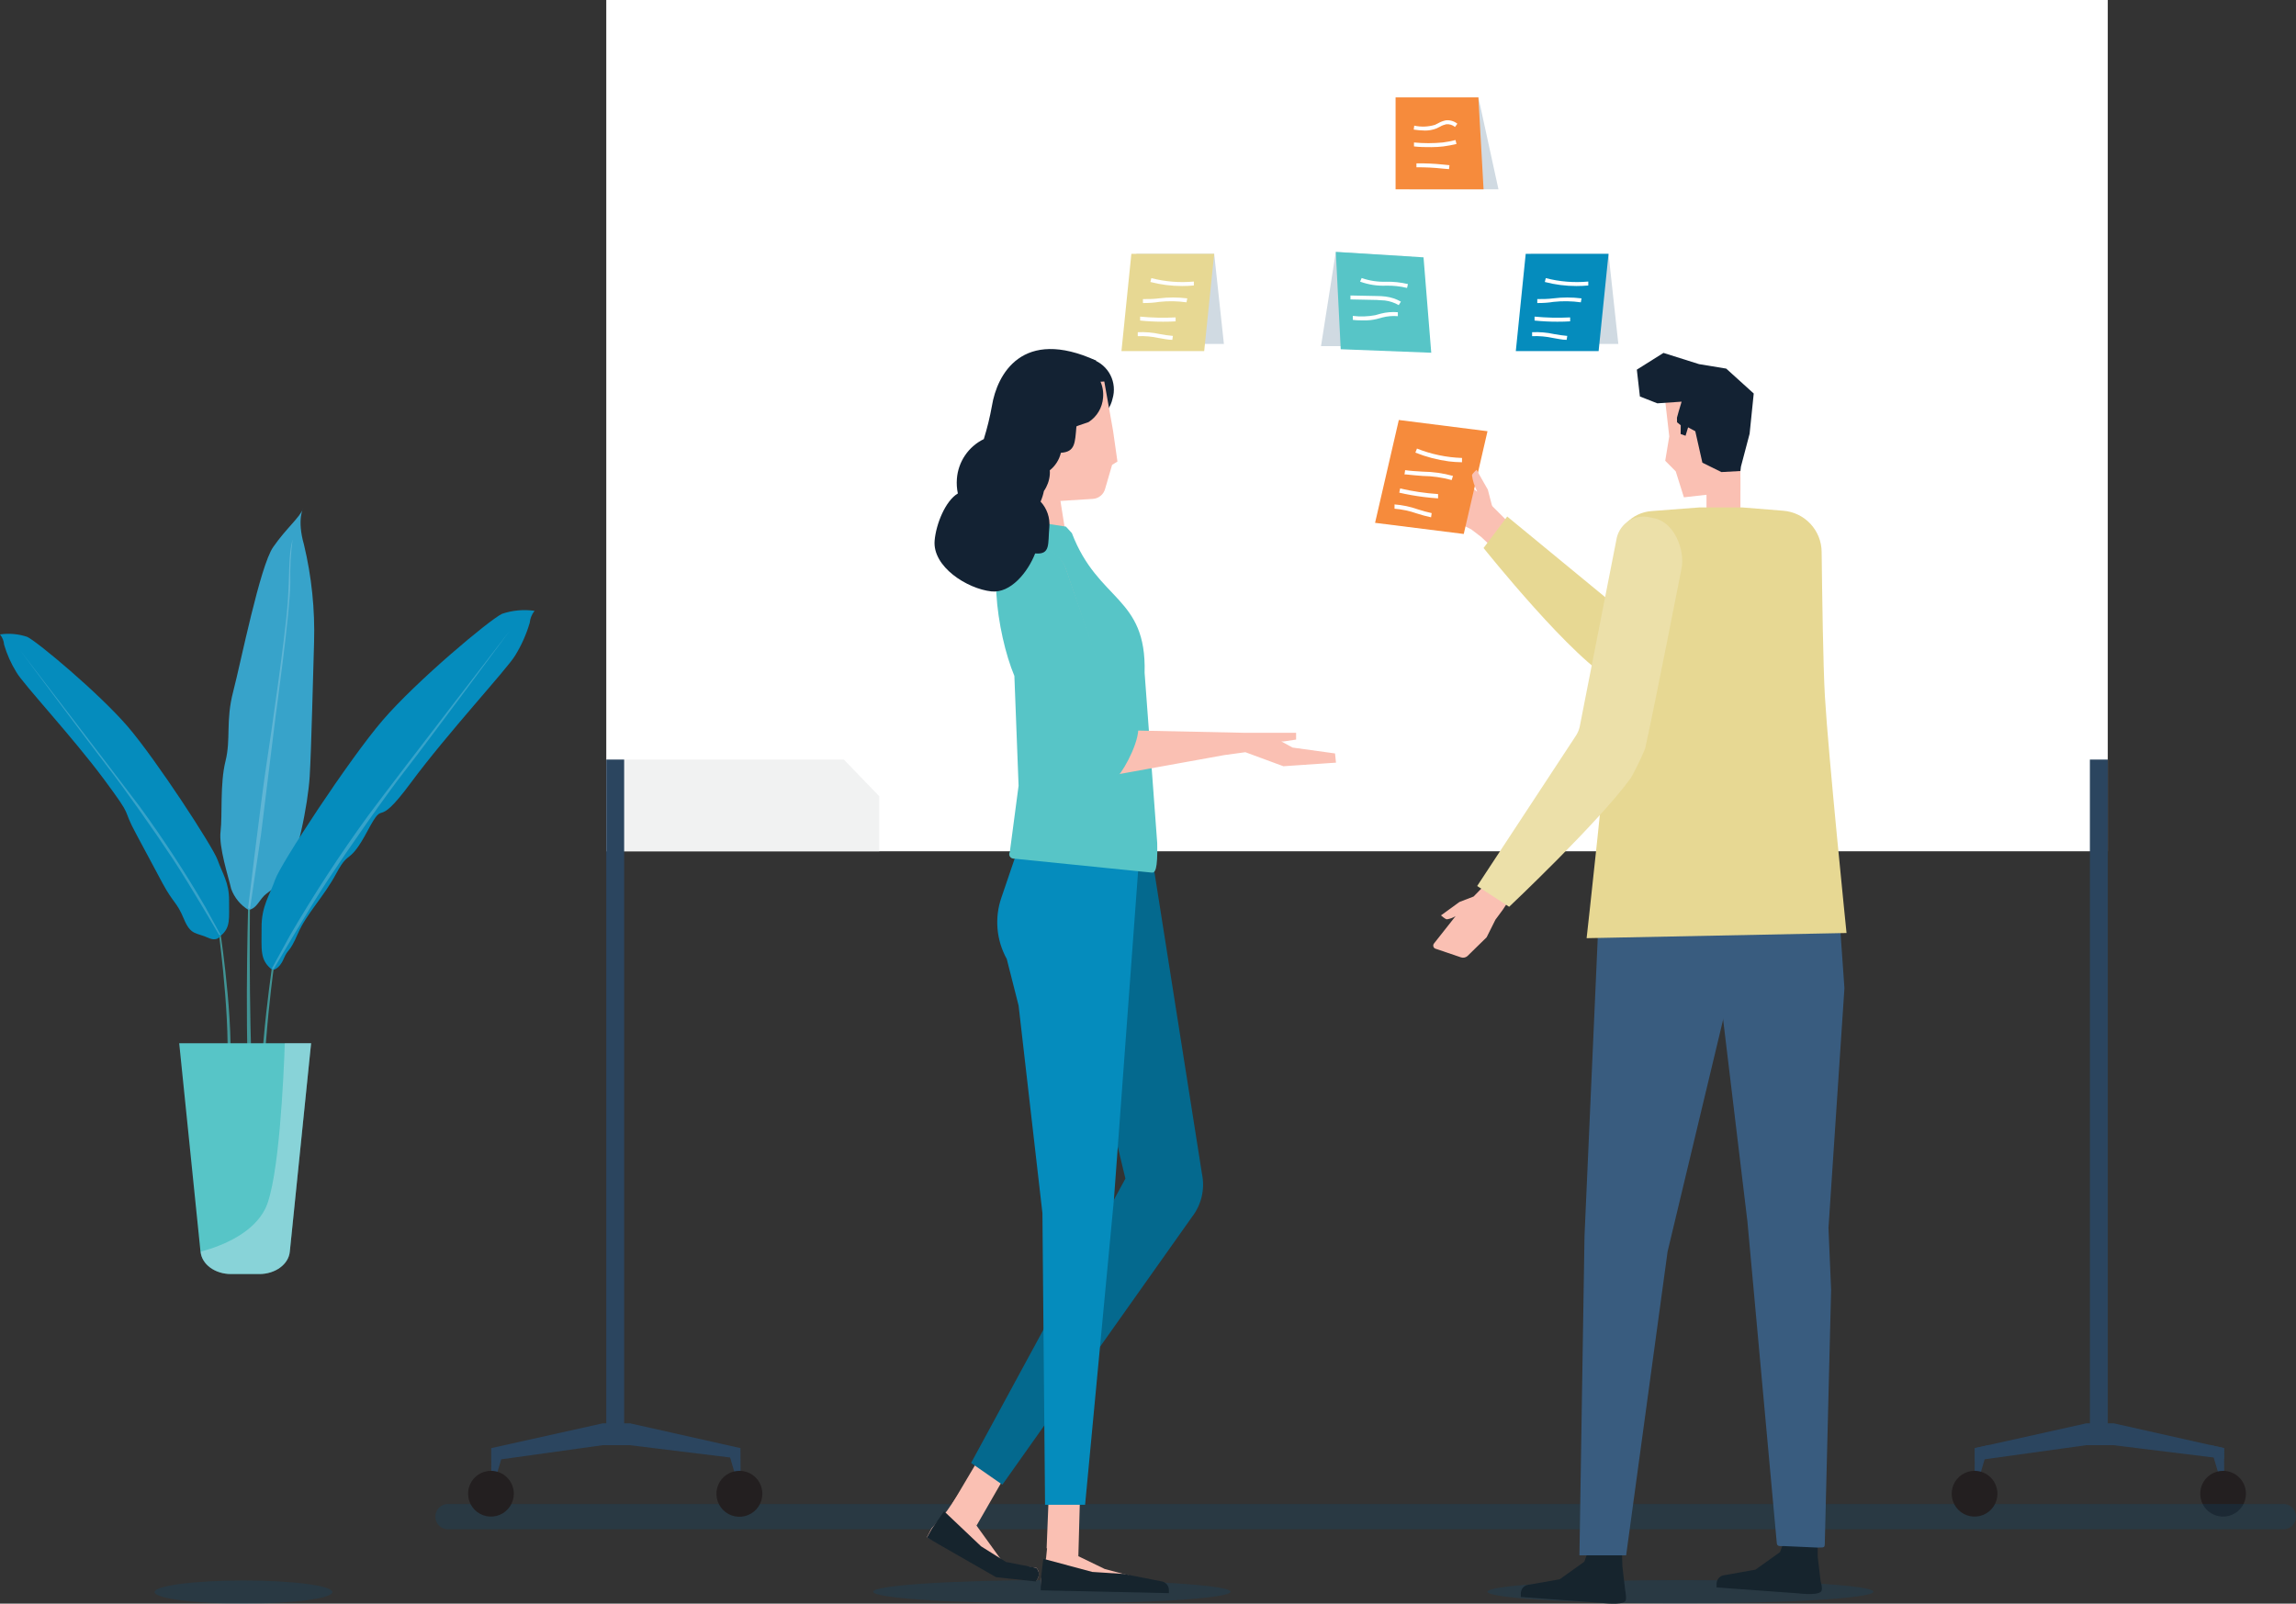 <svg width="594" height="415" viewBox="0 0 594 415" fill="none" xmlns="http://www.w3.org/2000/svg">
<rect x="0" y="0" width="594" height="415" fill="#333333" stroke="none"/>
<g clip-path="url(#clip0)">
<path d="M575.387 374.748L575.432 382.939H574.412L571.737 373.931L575.387 374.748Z" fill="#2B455F"/>
<path d="M581.055 386.547C581.055 387.718 580.708 388.863 580.057 389.837C579.407 390.811 578.483 391.57 577.402 392.018C576.321 392.466 575.131 392.584 573.983 392.355C572.835 392.127 571.781 391.563 570.953 390.734C570.126 389.906 569.562 388.851 569.334 387.702C569.106 386.553 569.223 385.363 569.671 384.281C570.119 383.198 570.877 382.274 571.85 381.623C572.823 380.972 573.967 380.625 575.137 380.625C576.707 380.625 578.212 381.249 579.322 382.359C580.431 383.47 581.055 384.976 581.055 386.547Z" fill="#231F20"/>
<path opacity="0.2" d="M272.134 414.932C297.665 414.932 318.361 413.581 318.361 411.914C318.361 410.248 297.665 408.896 272.134 408.896C246.604 408.896 225.907 410.248 225.907 411.914C225.907 413.581 246.604 414.932 272.134 414.932Z" fill="#005386"/>
<path opacity="0.2" d="M434.756 414.932C462.327 414.932 484.678 413.581 484.678 411.914C484.678 410.248 462.327 408.896 434.756 408.896C407.185 408.896 384.834 410.248 384.834 411.914C384.834 413.581 407.185 414.932 434.756 414.932Z" fill="#005386"/>
<path opacity="0.2" d="M590.758 389.202H115.883C114.092 389.202 112.641 390.654 112.641 392.446V392.514C112.641 394.306 114.092 395.759 115.883 395.759H590.758C592.548 395.759 594 394.306 594 392.514V392.446C594 390.654 592.548 389.202 590.758 389.202Z" fill="#005386"/>
<path d="M191.606 382.939L191.56 374.748L162.994 368.327H155.943L127.083 374.748V377.993H127.105L127.083 382.939H128.103L129.667 377.652L156.011 373.976H162.836L188.885 377.176L190.585 382.939H191.606Z" fill="#2B455F"/>
<path d="M132.932 386.547C132.932 387.721 132.583 388.869 131.93 389.844C131.277 390.819 130.348 391.578 129.263 392.024C128.178 392.47 126.985 392.584 125.835 392.35C124.686 392.115 123.631 391.545 122.807 390.71C121.982 389.875 121.424 388.813 121.203 387.66C120.983 386.507 121.11 385.314 121.568 384.233C122.026 383.152 122.795 382.232 123.777 381.589C124.759 380.947 125.91 380.611 127.083 380.625C128.64 380.643 130.128 381.274 131.223 382.383C132.318 383.492 132.932 384.988 132.932 386.547Z" fill="#231F20"/>
<path d="M197.228 386.547C197.232 387.724 196.887 388.877 196.236 389.858C195.585 390.839 194.658 391.604 193.572 392.057C192.485 392.51 191.289 392.63 190.135 392.401C188.98 392.172 187.92 391.606 187.088 390.773C186.256 389.94 185.69 388.879 185.461 387.724C185.233 386.568 185.352 385.371 185.805 384.284C186.257 383.197 187.022 382.268 188.002 381.617C188.982 380.965 190.134 380.62 191.311 380.625C192.88 380.625 194.385 381.248 195.495 382.359C196.605 383.47 197.228 384.976 197.228 386.547Z" fill="#231F20"/>
<path d="M575.387 377.516L546.662 373.976H539.838L510.909 377.993V374.748L539.77 368.327H546.844L575.387 374.748V377.516Z" fill="#2B455F"/>
<path d="M510.909 374.748L510.841 382.939H511.884L514.537 373.931L510.909 374.748Z" fill="#2B455F"/>
<path d="M516.758 386.547C516.758 387.718 516.411 388.863 515.761 389.837C515.111 390.811 514.187 391.57 513.106 392.018C512.024 392.466 510.835 392.584 509.687 392.355C508.539 392.127 507.485 391.563 506.657 390.734C505.83 389.906 505.266 388.851 505.038 387.702C504.809 386.553 504.927 385.363 505.374 384.281C505.822 383.198 506.581 382.274 507.554 381.623C508.527 380.972 509.671 380.625 510.841 380.625C512.411 380.625 513.916 381.249 515.025 382.359C516.135 383.47 516.758 384.976 516.758 386.547Z" fill="#231F20"/>
<path d="M545.302 0H156.85V220.297H545.302V0Z" fill="white"/>
<path d="M227.471 220.297H156.85V196.563H218.312L227.471 206.048V220.297Z" fill="#F1F2F2"/>
<path d="M161.475 196.563H156.85V371.322H161.475V196.563Z" fill="#2B455F"/>
<path d="M545.302 196.563H540.677V370.777H545.302V196.563Z" fill="#2B455F"/>
<path d="M254.518 375.338L246.402 389.043L252.637 394.806L262.136 378.288L254.518 375.338Z" fill="#FAC0B3"/>
<path d="M239.805 397.824L257.715 406.9L268.076 409.169L268.507 408.352C268.725 407.926 268.803 407.442 268.729 406.97C268.656 406.497 268.435 406.059 268.099 405.72L259.824 404.767L252.251 394.261L255.675 388.248L249.508 384.368L244.974 391.017L240.984 395.555L239.805 397.824Z" fill="#FAC0B3"/>
<path d="M268.099 405.743L260.685 404.291H260.39L253.816 400.161L244.248 391.085L241.074 395.623L239.805 397.892L257.693 408.148L268.076 409.26L268.507 408.443C268.741 408.009 268.828 407.512 268.754 407.024C268.68 406.537 268.45 406.087 268.099 405.743Z" fill="#16242D"/>
<path d="M271.409 384.754L270.774 400.66L278.981 402.77L279.502 383.733L271.409 384.754Z" fill="#FAC0B3"/>
<path d="M273.041 98.929C272.391 100.981 272.567 103.207 273.533 105.131C274.499 107.055 276.177 108.526 278.21 109.23C279.238 109.474 280.304 109.512 281.346 109.34C282.388 109.168 283.385 108.79 284.28 108.228C285.175 107.666 285.949 106.932 286.557 106.068C287.165 105.203 287.596 104.227 287.823 103.194C288.438 101.16 288.244 98.966 287.281 97.071C286.317 95.177 284.659 93.728 282.654 93.029C281.635 92.776 280.577 92.729 279.54 92.889C278.502 93.05 277.508 93.415 276.613 93.965C275.719 94.513 274.942 95.235 274.329 96.087C273.716 96.94 273.278 97.905 273.041 98.929Z" fill="#132233"/>
<path d="M265.492 130.172L282.722 129.106C283.452 129.062 284.15 128.792 284.719 128.332C285.287 127.873 285.699 127.247 285.896 126.542L287.71 120.302L289.092 119.44L287.959 111.453L285.692 98.724L263.678 100.108L265.492 130.172Z" fill="#FAC0B3"/>
<path d="M265.333 139.861L275.943 139.679L273.63 125.112L265.106 124.273L265.333 139.861Z" fill="#FAC0B3"/>
<path d="M269.504 411.188L299.567 411.914V411.37C299.554 410.893 299.391 410.433 299.102 410.054C298.813 409.676 298.413 409.397 297.957 409.259L285.782 406.015L278.528 402.498L278.686 395.691L271.431 395.169L270.638 403.156L269.255 408.987L269.504 411.188Z" fill="#FAC0B3"/>
<path d="M259.325 384.21L251.231 378.582L291.156 304.999L271.205 222.021L298.184 222.657L310.97 303.819C311.366 305.745 311.34 307.735 310.894 309.65C310.447 311.566 309.592 313.362 308.386 314.914L259.325 384.21Z" fill="#04698E"/>
<path d="M280.727 389.406H270.366L269.686 313.916L263.519 260.209L260.459 248.161C259.124 245.76 258.311 243.104 258.072 240.367C257.834 237.63 258.176 234.873 259.076 232.278L262.703 221.613L294.624 222.952L288.186 310.354L280.727 389.406Z" fill="#058CBD"/>
<path d="M297.957 225.811L262.136 222.181C261.946 222.164 261.762 222.1 261.603 221.994C261.444 221.888 261.314 221.743 261.226 221.573C261.138 221.404 261.094 221.214 261.098 221.023C261.103 220.831 261.156 220.644 261.252 220.479L263.519 203.325L262.431 174.917C257.897 164.117 254.541 141.245 262.431 138.023C263.293 137.66 264.109 134.733 265.038 134.643L275.762 136.276L277.303 137.955C284.105 155.744 296.665 154.269 296.121 174.1L299.385 218.187C299.544 225.176 298.819 225.902 297.957 225.811Z" fill="#57C5C7"/>
<path d="M345.385 194.975L334.39 193.455L331.488 191.867H332.123L335.319 191.39V189.643H331.397H328.722H326.251H322.306L289.931 188.963L275.739 147.281C275.047 145.304 273.6 143.683 271.714 142.775C269.828 141.866 267.659 141.745 265.684 142.437C263.709 143.129 262.089 144.578 261.182 146.465C260.274 148.352 260.152 150.523 260.844 152.5L278.301 196.065C279.05 197.571 280.22 198.828 281.669 199.681C283.117 200.535 284.783 200.95 286.462 200.875L316.729 195.406L322.193 194.658L332.032 198.288L345.635 197.358L345.385 194.975Z" fill="#FAC0B3"/>
<path d="M289.41 186.489L275.807 147.281C275.496 146.297 274.993 145.385 274.328 144.597C273.663 143.808 272.849 143.159 271.932 142.687C271.016 142.215 270.015 141.928 268.987 141.844C267.96 141.76 266.926 141.881 265.945 142.198C261.638 143.582 258.985 153.838 261.615 158.694L276.011 196.563C277.394 199.762 281.747 201.419 286.44 201.419L288.707 201.169C289.773 201.01 294.284 193.296 294.488 188.849C294.466 187.805 289.41 186.489 289.41 186.489Z" fill="#57C5C7"/>
<path d="M285.374 102.944C285.518 101.433 285.252 99.911 284.606 98.538C283.96 97.165 282.957 95.991 281.702 95.139L283.651 93.346C264.403 84.543 257.942 96.977 256.627 105.009C256.106 107.925 255.402 110.804 254.519 113.631C252.562 114.586 250.889 116.037 249.668 117.841C248.446 119.644 247.719 121.737 247.558 123.91C247.458 125.178 247.542 126.455 247.808 127.699C244.588 129.605 242.185 135.572 241.8 139.861C241.188 146.668 250.234 152.363 256.468 153.044C261.479 153.588 265.945 148.029 267.804 143.219C271.839 143.582 271.069 140.814 271.477 136.412C271.581 135.214 271.433 134.007 271.043 132.87C270.652 131.733 270.028 130.69 269.21 129.809C269.59 128.926 269.879 128.006 270.071 127.064C270.931 125.828 271.455 124.389 271.59 122.889C271.624 122.496 271.624 122.101 271.59 121.709C273.029 120.56 274.042 118.963 274.469 117.171C278.187 116.944 278.097 114.63 278.482 110.364C278.482 110.228 281.724 109.275 281.724 109.161C282.764 108.47 283.633 107.551 284.265 106.474C284.898 105.397 285.277 104.19 285.374 102.944Z" fill="#132233"/>
<path d="M300.678 409.26L290.589 407.285H290.294L282.563 406.786L269.912 403.383L269.255 408.874V411.551L302.401 412.277V411.37C302.38 410.879 302.202 410.407 301.891 410.027C301.58 409.646 301.154 409.377 300.678 409.26Z" fill="#16242D"/>
<path opacity="0.4" d="M364.634 48.988H387.668L382.476 25.209L363.613 26.139L364.634 48.988Z" fill="#8BA4B7"/>
<path d="M383.813 48.988H361.051V25.209H382.476L383.813 48.988Z" fill="#F68B3C"/>
<path d="M368.646 33.786C367.675 33.765 366.705 33.681 365.745 33.536L365.881 32.515C367.652 32.902 369.494 32.831 371.231 32.311L372.092 31.88C372.719 31.52 373.401 31.267 374.11 31.131C375.162 31.04 376.209 31.357 377.035 32.016L376.423 32.855C375.79 32.33 374.974 32.077 374.156 32.152C373.572 32.282 373.014 32.504 372.501 32.81L371.548 33.264C370.622 33.619 369.638 33.796 368.646 33.786Z" fill="white"/>
<path d="M370.347 38.074C368.85 38.074 367.354 38.074 365.812 37.892V36.871C368.293 37.109 370.791 37.109 373.271 36.871C374.38 36.731 375.478 36.519 376.559 36.236L376.808 37.257C375.687 37.529 374.551 37.741 373.407 37.892C372.392 38.013 371.37 38.074 370.347 38.074Z" fill="white"/>
<path d="M374.881 43.769L373.249 43.633C370.991 43.382 368.719 43.269 366.447 43.292V42.271C368.757 42.239 371.066 42.345 373.362 42.589L374.995 42.748L374.881 43.769Z" fill="white"/>
<path opacity="0.4" d="M345.59 65.189L341.758 89.58H366.561L365.268 66.414L345.59 65.189Z" fill="#8BA4B7"/>
<path d="M370.279 91.282L346.859 90.374L345.589 65.189L368.283 66.595L370.279 91.282Z" fill="#57C5C7"/>
<path d="M364.021 74.514C362.27 74.089 360.472 73.891 358.671 73.924C356.357 74.028 354.046 73.673 351.869 72.88L352.278 71.95C354.322 72.665 356.484 72.989 358.648 72.903C360.533 72.87 362.415 73.075 364.248 73.515L364.021 74.514Z" fill="white"/>
<path d="M361.868 78.961C360.759 78.323 359.533 77.914 358.263 77.759C357.583 77.759 356.835 77.645 356.177 77.623L349.376 77.486V76.465L356.177 76.602C356.935 76.601 357.692 76.646 358.444 76.738C359.847 76.913 361.202 77.36 362.435 78.054L361.868 78.961Z" fill="white"/>
<path d="M352.89 82.909C351.915 82.909 350.94 82.909 349.988 82.773V81.752C351.913 81.987 353.863 81.926 355.769 81.57L356.585 81.344L357.243 81.162C358.678 80.794 360.165 80.671 361.641 80.799V81.82C360.286 81.705 358.922 81.82 357.605 82.16L356.971 82.342L356.109 82.569C355.055 82.816 353.973 82.931 352.89 82.909Z" fill="white"/>
<path opacity="0.4" d="M314.122 65.688L316.638 89.013H292.811L294.012 65.688H314.122Z" fill="#8BA4B7"/>
<path d="M311.537 90.851H290.135L292.697 65.688H314.122L311.537 90.851Z" fill="#E7D893"/>
<path d="M305.824 74.015C303.055 74.019 300.297 73.668 297.617 72.971L297.866 71.973C301.453 72.9 305.173 73.2 308.862 72.858V73.879C307.91 73.969 306.867 74.015 305.824 74.015Z" fill="white"/>
<path d="M296.053 78.417H295.69V77.396C297.028 77.396 298.456 77.396 299.816 77.214C302.255 76.908 304.723 76.908 307.162 77.214L306.958 78.235C304.614 77.903 302.238 77.865 299.884 78.122C298.637 78.326 297.345 78.417 296.053 78.417Z" fill="white"/>
<path d="M300.882 83.25C298.905 83.253 296.93 83.155 294.964 82.955V81.934C298.016 82.229 301.085 82.297 304.146 82.138V83.159C303.171 83.227 302.038 83.25 300.882 83.25Z" fill="white"/>
<path d="M303.285 87.947C302.106 87.947 301.018 87.652 299.771 87.47C297.993 87.079 296.171 86.918 294.352 86.994V85.973C296.262 85.88 298.175 86.04 300.043 86.449C301.168 86.665 302.303 86.824 303.444 86.926L303.285 87.947Z" fill="white"/>
<path opacity="0.4" d="M416.143 65.688L418.682 89.013H394.832L396.034 65.688H416.143Z" fill="#8BA4B7"/>
<path d="M413.581 90.851H392.157L394.718 65.688H416.143L413.581 90.851Z" fill="#058CBD"/>
<path d="M407.845 74.015C405.084 74.02 402.333 73.669 399.661 72.971L399.91 71.973C403.497 72.9 407.217 73.2 410.906 72.858V73.879C409.954 73.969 408.888 74.015 407.845 74.015Z" fill="white"/>
<path d="M398.074 78.417H397.711V77.396C399.026 77.396 400.454 77.396 401.815 77.214C404.254 76.908 406.721 76.908 409.16 77.214L408.979 78.235C406.627 77.903 404.244 77.864 401.883 78.122C400.659 78.326 399.366 78.417 398.074 78.417Z" fill="white"/>
<path d="M402.926 83.25C400.949 83.254 398.974 83.155 397.008 82.955V81.934C400.067 82.229 403.144 82.297 406.213 82.138V83.159C405.215 83.227 404.059 83.25 402.926 83.25Z" fill="white"/>
<path d="M405.306 87.946C404.127 87.946 403.039 87.651 401.815 87.47C400.029 87.079 398.2 86.919 396.374 86.993V85.972C398.276 85.88 400.181 86.04 402.041 86.449C403.175 86.653 404.309 86.835 405.465 86.925L405.306 87.946Z" fill="white"/>
<path d="M386.625 226.401L382.476 230.735L381.229 232.005L377.579 233.412L372.795 236.884C372.795 236.884 373.861 237.859 374.314 237.905C375.122 237.793 375.895 237.506 376.581 237.065L374.314 239.947L370.982 244.167C370.901 244.27 370.845 244.389 370.817 244.516C370.789 244.644 370.791 244.775 370.821 244.902C370.852 245.029 370.911 245.147 370.994 245.247C371.076 245.348 371.181 245.429 371.299 245.483L377.987 247.752C378.264 247.841 378.559 247.859 378.844 247.803C379.129 247.748 379.396 247.621 379.619 247.434L384.607 242.556L386.874 238.018L388.801 235.409L391.885 230.689L386.625 226.401Z" fill="#FAC0B3"/>
<path d="M393.517 138.409L387.804 132.714L383.269 128.176L378.735 124.432L374.564 121.051C374.463 120.97 374.345 120.913 374.219 120.883C374.093 120.854 373.961 120.853 373.835 120.882C373.709 120.91 373.59 120.967 373.489 121.047C373.387 121.127 373.305 121.23 373.249 121.346L370.982 127.994C370.891 128.27 370.871 128.563 370.923 128.849C370.974 129.134 371.096 129.402 371.276 129.628L376.083 134.711L380.617 136.98L383.201 138.954L388.506 143.945L393.517 138.409Z" fill="#FAC0B3"/>
<path d="M383.814 141.812L389.935 133.667L420.496 158.83C421.186 159.306 421.953 159.659 422.763 159.873C422.763 159.873 450.558 135.867 462.483 133.939C466.337 133.303 469.285 138.477 468.31 142.153L468.083 143.06C467.086 146.849 462.937 150.616 459.876 153.066C447.951 162.642 437.635 175.166 427.479 177.141C424.207 177.817 420.81 177.518 417.707 176.278C407.528 171.513 383.814 141.812 383.814 141.812Z" fill="#E7D893"/>
<path d="M450.264 127.041L435.641 128.697L433.532 121.981L430.812 119.236L431.854 112.928L430.585 101.833H450.264V127.041Z" fill="#FAC0B3"/>
<path d="M450.263 123.434H441.489V137.728H450.263V123.434Z" fill="#FAC0B3"/>
<path d="M428.771 104.374L435.051 103.943L434.303 106.439L433.849 108.095L433.872 109.275L434.824 110.046L434.801 112.315L436.071 112.769L436.729 110.591L438.588 111.589L440.424 119.735L445.344 122.163L450.263 121.891L450.399 120.756L452.644 112.247L453.709 101.833L446.591 95.389L439.562 94.231L430.358 91.327L423.466 95.661L424.259 102.604L428.771 104.374Z" fill="#132233"/>
<path d="M420.473 414.365C419.453 415.454 414.533 414.819 414.533 414.819L393.449 413.276V412.323C393.455 411.833 393.62 411.358 393.918 410.969C394.216 410.581 394.632 410.299 395.104 410.167L403.515 408.692L409.863 404.154L411.133 400.728L419.612 400.978L419.725 405.334L420.473 411.665C420.473 411.665 420.927 413.866 420.473 414.365Z" fill="#16242D"/>
<path d="M471.121 411.869C470.101 412.981 465.181 412.323 465.181 412.323L444.097 410.802V409.849C444.103 409.36 444.268 408.885 444.566 408.496C444.864 408.108 445.28 407.826 445.752 407.694L454.163 406.196L460.511 401.658L461.781 398.232L470.26 398.504V402.838L471.008 409.169C471.008 409.169 471.688 411.37 471.121 411.869Z" fill="#16242D"/>
<path d="M420.7 402.498H408.616L409.931 319.838L413.581 237.587H452.077L431.423 323.877L420.7 402.498Z" fill="#395C7F"/>
<path d="M469.988 400.478L461.463 400.093C460.466 400.093 459.763 400.274 459.672 399.298L452.077 316.094L442.85 239.334H476.018L477.174 255.716L473.048 317.773L473.728 333.815L472.096 399.344C472.073 400.501 472.073 400.501 469.988 400.478Z" fill="#395C7F"/>
<path d="M477.718 241.444L410.475 242.783C410.475 242.783 415.803 195.134 416.823 179.251C417.345 171.446 417.775 153.112 418.025 141.994C418.08 139.514 419.055 137.144 420.761 135.344C422.467 133.545 424.781 132.446 427.252 132.26L439.744 131.307H450.649L461.327 132.169C464.02 132.374 466.538 133.584 468.381 135.559C470.225 137.535 471.259 140.131 471.28 142.834C471.416 154.179 471.665 172.331 472.119 180.159C473.025 195.611 477.718 241.444 477.718 241.444Z" fill="#E7D893"/>
<path d="M390.434 234.66L382.159 229.283L407.732 190.347C408.18 189.652 408.503 188.884 408.684 188.078L418.274 139.181C418.485 138.272 418.873 137.413 419.416 136.654C419.958 135.895 420.645 135.251 421.437 134.758C422.228 134.265 423.109 133.933 424.029 133.781C424.949 133.628 425.89 133.659 426.799 133.871L427.705 134.075C433.079 134.892 436.003 142.335 435.028 147.122C435.028 147.122 428.227 181.906 425.62 193.705C424.547 196.302 423.32 198.832 421.947 201.283C413.672 212.742 390.434 234.66 390.434 234.66Z" fill="#ECE0A9"/>
<path d="M378.69 138.182L355.747 135.3L361.89 108.685L384.834 111.589L378.69 138.182Z" fill="#F68B3C"/>
<path d="M374.813 119.395C371.85 119.002 368.949 118.239 366.175 117.126L366.583 116.082C370.297 117.563 374.241 118.384 378.236 118.51V119.622C377.057 119.607 375.916 119.531 374.813 119.395Z" fill="white"/>
<path d="M363.772 122.776H363.364L363.523 121.664C364.928 121.868 366.493 121.959 368.057 122.05C370.709 122.08 373.345 122.454 375.901 123.162L375.561 124.228C373.1 123.555 370.563 123.196 368.012 123.162C366.538 123.025 365.132 122.957 363.772 122.776Z" fill="white"/>
<path d="M368.284 128.607C366.175 128.334 364.067 127.971 362.004 127.495L362.231 126.406C365.459 127.149 368.742 127.635 372.047 127.858V128.97C370.755 128.879 369.531 128.766 368.284 128.607Z" fill="white"/>
<path d="M370.233 133.871C368.985 133.603 367.752 133.27 366.538 132.873C364.679 132.218 362.744 131.807 360.78 131.647V130.536C362.837 130.694 364.864 131.121 366.81 131.806C367.985 132.198 369.181 132.523 370.392 132.782L370.233 133.871Z" fill="white"/>
<path d="M386.058 131.103L384.924 126.724L382 121.573C382 121.573 380.912 122.526 380.821 122.98C380.994 124.385 381.425 125.747 382.09 126.996L382.295 131.534L384.562 132.555L386.058 131.103Z" fill="#FAC0B3"/>
</g>
<path d="M66.019 287.293L64.931 287.452C63.117 274.768 64.16 235.265 64.183 234.947L64.659 235.174C64.659 235.56 64.228 274.7 66.019 287.293Z" fill="#419495"/>
<path d="M64.341 235.514C62.247 234.257 60.647 232.319 59.807 230.023C59.082 226.824 56.565 219.246 57.064 215.139C57.563 211.032 56.883 202.795 58.334 196.987C59.784 191.178 58.334 186.617 60.329 178.971C62.324 171.324 67.266 146.479 70.667 141.578C74.067 136.677 77.604 133.886 78.443 131.549C78.443 131.549 76.765 134.385 78.647 140.965C80.625 149.239 81.502 157.738 81.254 166.242C81.005 173.934 80.551 193.946 80.121 200.958C79.69 207.969 76.833 222.808 73.773 226.688C70.712 230.568 69.102 230.704 67.787 232.406C66.472 234.108 65.974 235.083 64.341 235.514Z" fill="#37A3CA"/>
<path d="M64.183 234.97C64.183 234.97 67.651 206.131 68.898 198.053C70.145 189.976 73.886 164.018 74.43 156.054C74.974 148.09 74.566 143.824 75.7 139.559C75.21 143.266 75.013 147.006 75.11 150.745C75.11 157.983 71.302 185.324 71.302 185.324L67.516 216.047L64.659 235.242L64.183 234.97Z" fill="#5FB5D5"/>
<path d="M138.296 158.074C135.47 157.665 132.588 157.929 129.884 158.845C126.665 160.365 107.712 176.248 98.983 186.413C90.255 196.579 72.549 223.625 71.188 227.618C69.828 231.612 67.629 234.425 67.674 240.03C67.719 245.634 67.085 248.448 70.485 251.012C70.485 251.012 72.163 251.012 73.387 248.13C74.612 245.249 74.793 246.86 77.06 241.618C79.327 236.377 83.725 232.179 87.081 225.894C90.436 219.609 90.232 224.101 95.107 214.98C99.981 205.859 96.626 215.638 106.238 202.637C115.851 189.635 131.177 173.14 133.285 169.623C134.913 166.983 136.178 164.136 137.049 161.159C137.153 160.031 137.587 158.958 138.296 158.074Z" fill="#058CBD"/>
<path d="M131.947 163.133C131.947 163.133 104.742 198.303 95.22 211.1C87.974 221.059 81.24 231.382 75.042 242.026L70.281 250.717L70.78 250.83C70.78 250.83 79.69 235.469 84.995 227.459C90.3 219.45 99.799 205.79 104.946 199.233C110.092 192.676 131.947 163.133 131.947 163.133Z" fill="#37A3CA"/>
<path d="M68.898 298.23L68.014 298.502C65.475 283.118 70.281 251.148 70.281 250.853H70.78C70.712 251.125 66.382 283.005 68.898 298.23Z" fill="#419495"/>
<path d="M58.243 281.893H59.059C61.19 269.005 57.132 242.14 57.087 241.868H56.678C56.678 242.344 60.351 269.005 58.243 281.893Z" fill="#419495"/>
<path d="M0 164.177C2.367 163.828 4.784 164.045 7.051 164.813C9.749 166.106 25.664 179.448 33.01 187.979C40.355 196.51 55.16 219.246 56.316 222.581C57.472 225.917 59.308 228.413 59.263 233.019C59.218 237.625 59.762 240.075 56.996 242.231C56.996 242.231 56.225 243.751 53.913 242.707C50.648 241.232 49.378 242.14 47.542 237.738C45.706 233.336 44.912 233.835 42.101 228.662C39.289 223.489 39.448 223.602 35.299 215.956C31.151 208.309 35.005 212.598 26.911 201.684C18.817 190.77 5.94 176.952 4.24 173.957C2.871 171.741 1.804 169.353 1.066 166.855C0.995 165.873 0.623 164.938 0 164.177H0Z" fill="#058CBD"/>
<path d="M5.305 168.42C5.305 168.42 27.977 197.917 36.138 208.717C42.231 217.074 47.892 225.737 53.096 234.675L57.087 241.981H56.701C56.701 241.981 49.197 229.07 44.753 222.331C40.31 215.592 32.307 204.179 27.999 198.643C23.692 193.107 5.305 168.42 5.305 168.42Z" fill="#37A3CA"/>
<path d="M67.085 329.701H59.762C55.636 329.701 52.212 327.205 51.872 323.915L46.363 269.98H80.483L74.974 323.915C74.657 327.205 71.211 329.701 67.085 329.701Z" fill="#57C5C7"/>
<g opacity="0.6">
<path opacity="0.6" d="M59.762 329.701H67.085C71.211 329.701 74.657 327.205 74.974 323.915L80.483 269.98H73.682C73.41 278.126 72.208 305.558 68.626 312.797C65.724 318.651 58.515 322.167 51.94 323.892C52.144 327.205 55.636 329.701 59.762 329.701Z" fill="#DFECF8"/>
</g>
<path opacity="0.2" d="M63 415C75.703 415 86 413.657 86 412C86 410.343 75.703 409 63 409C50.297 409 40 410.343 40 412C40 413.657 50.297 415 63 415Z" fill="#005386"/>
<defs>
<clipPath id="clip0">
<rect width="544" height="415" fill="white" transform="translate(50)"/>
</clipPath>
</defs>
</svg>
